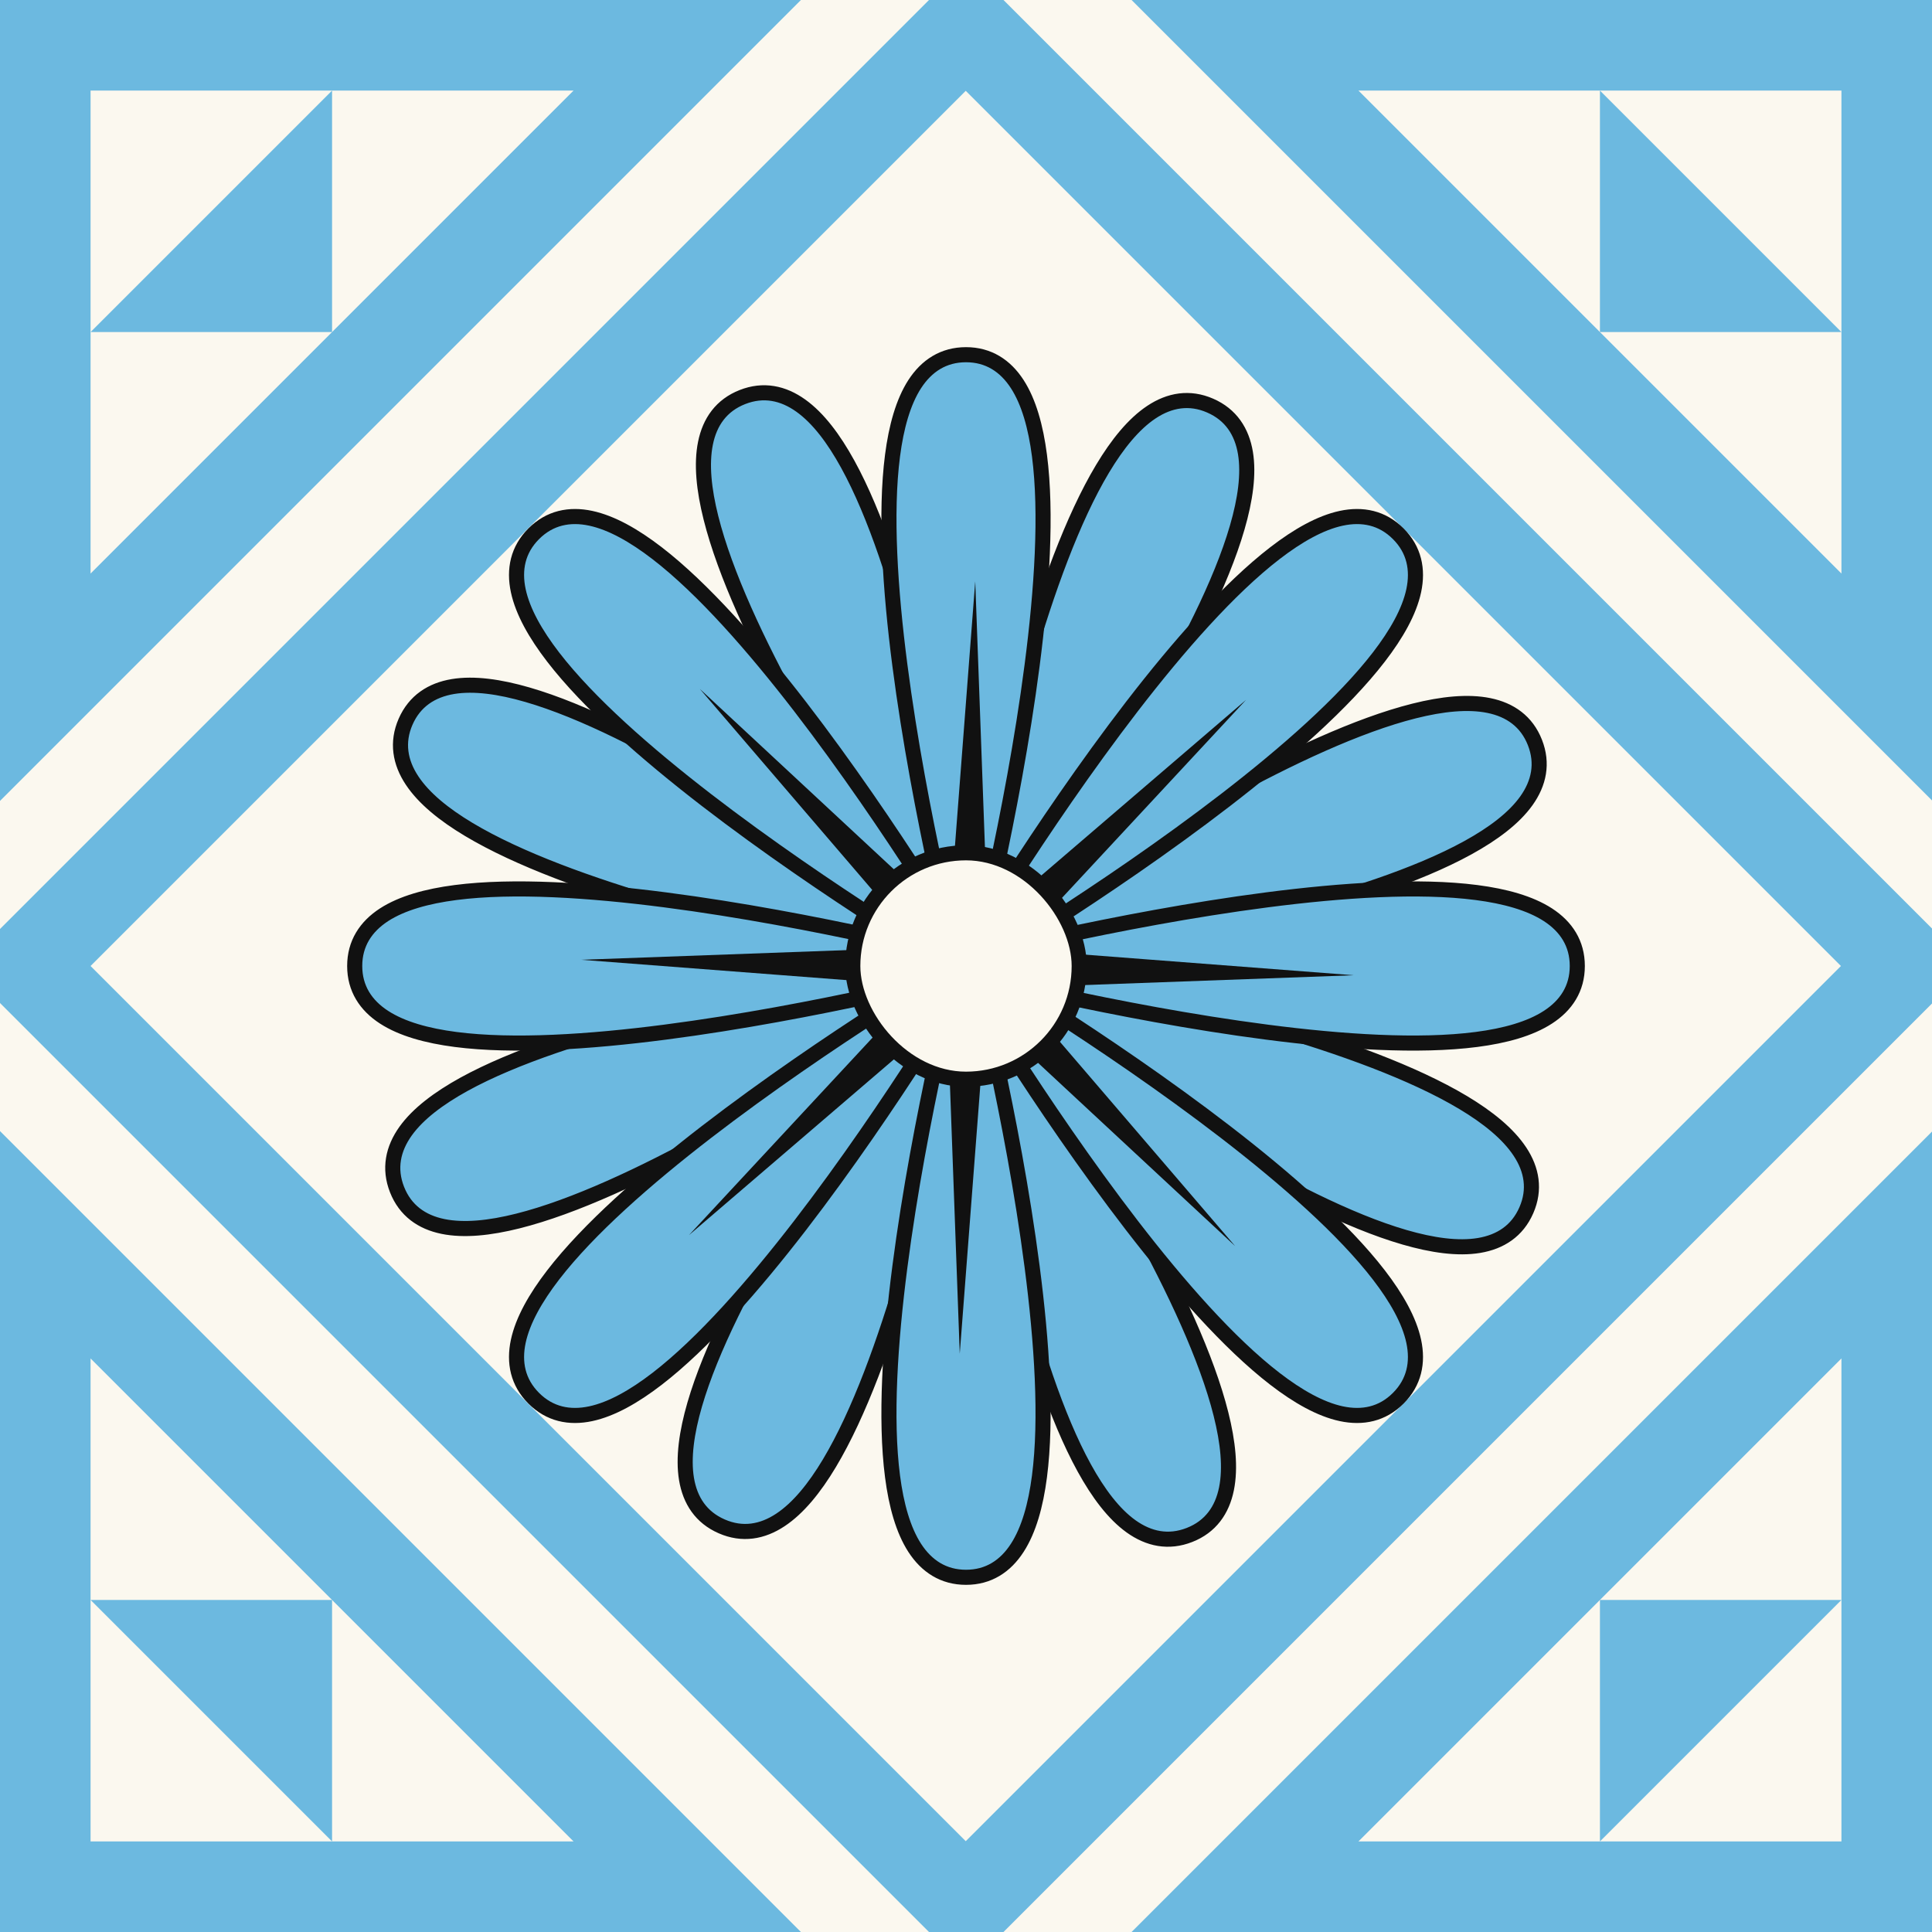 <svg width="64" height="64" viewBox="0 0 64 64" fill="none" xmlns="http://www.w3.org/2000/svg">
<rect x="0" y="0" width="64" height="64" fill="#808080" stroke="none"/>
<g clip-path="url(#clip0_379_2504)">
<rect width="64" height="64" fill="#6CB9E0"/>
<rect x="-3.347" y="32" width="50" height="50" transform="rotate(-45 -3.347 32)" fill="#6CB9E0"/>
<rect x="-3.347" y="32" width="50" height="50" transform="rotate(-45 -3.347 32)" stroke="#FBF8EF" stroke-width="3"/>
<rect width="41" height="41" transform="translate(3 32) rotate(-45)" fill="#FBF8EF"/>
<path d="M29.971 29.496C30.307 30.003 30.614 30.453 30.875 30.833C30.505 30.558 30.066 30.235 29.572 29.881C28.012 28.758 25.908 27.309 23.737 26.009C21.571 24.711 19.321 23.549 17.473 23.014C16.55 22.746 15.703 22.627 15.006 22.742C14.294 22.86 13.734 23.225 13.435 23.909C13.137 24.593 13.251 25.253 13.65 25.854C14.04 26.443 14.704 26.983 15.528 27.476C17.178 28.465 19.561 29.323 21.986 30.026C24.417 30.731 26.91 31.286 28.795 31.665C29.391 31.784 29.926 31.887 30.38 31.97C29.923 32.037 29.384 32.12 28.785 32.218C26.887 32.527 24.375 32.991 21.921 33.606C19.471 34.22 17.059 34.99 15.373 35.917C14.532 36.381 13.848 36.895 13.437 37.469C13.017 38.056 12.879 38.711 13.152 39.405C13.425 40.1 13.971 40.486 14.678 40.629C15.37 40.77 16.222 40.682 17.153 40.448C19.02 39.98 21.311 38.902 23.523 37.684C25.74 36.464 27.896 35.094 29.496 34.029C30.002 33.693 30.453 33.386 30.833 33.125C30.558 33.495 30.235 33.934 29.88 34.428C28.758 35.988 27.309 38.092 26.008 40.262C24.71 42.429 23.549 44.678 23.013 46.526C22.745 47.449 22.626 48.296 22.741 48.993C22.859 49.705 23.224 50.265 23.908 50.563C24.592 50.862 25.252 50.748 25.853 50.349C26.442 49.959 26.982 49.295 27.475 48.471C28.464 46.821 29.322 44.439 30.025 42.013C30.73 39.583 31.285 37.089 31.664 35.205C31.784 34.609 31.886 34.074 31.97 33.62C32.037 34.077 32.12 34.615 32.218 35.215C32.527 37.112 32.99 39.624 33.605 42.079C34.219 44.528 34.989 46.94 35.917 48.626C36.38 49.467 36.894 50.151 37.468 50.562C38.055 50.982 38.71 51.12 39.404 50.847C40.099 50.575 40.485 50.028 40.628 49.321C40.769 48.629 40.681 47.777 40.447 46.846C39.98 44.98 38.902 42.689 37.684 40.476C36.464 38.259 35.093 36.104 34.029 34.504C33.692 33.998 33.386 33.547 33.125 33.167C33.495 33.442 33.934 33.764 34.427 34.12C35.987 35.242 38.091 36.691 40.262 37.991C42.428 39.289 44.678 40.45 46.526 40.986C47.448 41.254 48.295 41.373 48.992 41.258C49.704 41.14 50.264 40.775 50.562 40.091C50.861 39.407 50.747 38.747 50.348 38.146C49.958 37.557 49.294 37.017 48.471 36.524C46.82 35.535 44.438 34.677 42.013 33.974C39.582 33.269 37.089 32.714 35.205 32.336C34.609 32.216 34.074 32.114 33.62 32.03C34.077 31.963 34.615 31.88 35.215 31.782C37.112 31.473 39.624 31.009 42.078 30.394C44.528 29.78 46.94 29.01 48.625 28.082C49.466 27.619 50.15 27.105 50.561 26.531C50.981 25.944 51.119 25.289 50.846 24.595C50.573 23.9 50.026 23.514 49.319 23.371C48.627 23.23 47.776 23.318 46.845 23.552C44.979 24.02 42.688 25.098 40.476 26.316C38.259 27.536 36.104 28.906 34.503 29.971C33.997 30.308 33.547 30.614 33.167 30.875C33.442 30.505 33.764 30.066 34.119 29.572C35.242 28.012 36.69 25.908 37.991 23.738C39.289 21.571 40.45 19.322 40.985 17.474C41.253 16.551 41.372 15.704 41.257 15.007C41.139 14.295 40.774 13.735 40.09 13.437C39.406 13.138 38.746 13.252 38.145 13.651C37.556 14.041 37.017 14.705 36.523 15.529C35.534 17.179 34.677 19.561 33.974 21.987C33.269 24.417 32.714 26.911 32.335 28.795C32.216 29.391 32.113 29.926 32.03 30.38C31.962 29.923 31.88 29.385 31.782 28.785C31.472 26.888 31.009 24.376 30.393 21.921C29.779 19.472 29.01 17.06 28.081 15.374C27.619 14.533 27.104 13.849 26.529 13.438C25.943 13.018 25.288 12.88 24.594 13.153C23.899 13.426 23.513 13.972 23.37 14.68C23.229 15.372 23.317 16.223 23.551 17.154C24.019 19.021 25.097 21.311 26.315 23.524C27.535 25.741 28.906 27.896 29.971 29.496Z" fill="#6CB9E0" stroke="#111111" stroke-width="0.5"/>
<path d="M31.027 28.928C31.155 29.522 31.275 30.053 31.38 30.503C31.136 30.111 30.845 29.65 30.516 29.14C29.474 27.524 28.046 25.407 26.501 23.402C24.959 21.402 23.29 19.498 21.766 18.324C21.005 17.738 20.26 17.317 19.57 17.169C18.864 17.018 18.209 17.153 17.681 17.681C17.153 18.209 17.018 18.864 17.169 19.57C17.317 20.26 17.738 21.005 18.324 21.766C19.498 23.29 21.402 24.959 23.402 26.501C25.407 28.046 27.524 29.474 29.14 30.516C29.65 30.845 30.111 31.136 30.503 31.38C30.053 31.275 29.522 31.155 28.928 31.027C27.049 30.621 24.542 30.134 22.032 29.809C19.528 29.485 17.001 29.319 15.093 29.566C14.141 29.689 13.316 29.919 12.723 30.302C12.118 30.695 11.75 31.254 11.75 32C11.75 32.746 12.118 33.305 12.723 33.697C13.316 34.081 14.141 34.311 15.093 34.434C17.001 34.681 19.528 34.516 22.032 34.191C24.542 33.866 27.049 33.379 28.928 32.973C29.522 32.845 30.053 32.725 30.503 32.62C30.111 32.864 29.65 33.155 29.14 33.484C27.524 34.526 25.407 35.955 23.402 37.499C21.402 39.041 19.498 40.71 18.324 42.234C17.738 42.995 17.317 43.74 17.169 44.43C17.018 45.136 17.153 45.791 17.681 46.319C18.209 46.847 18.864 46.982 19.57 46.831C20.26 46.683 21.005 46.262 21.766 45.676C23.29 44.502 24.959 42.598 26.501 40.598C28.046 38.593 29.474 36.476 30.516 34.86C30.845 34.35 31.136 33.889 31.38 33.497C31.275 33.947 31.155 34.478 31.027 35.072C30.621 36.951 30.134 39.458 29.809 41.968C29.485 44.472 29.319 46.999 29.566 48.907C29.689 49.859 29.919 50.684 30.302 51.276C30.695 51.882 31.254 52.25 32 52.25C32.746 52.25 33.305 51.882 33.697 51.276C34.081 50.684 34.311 49.859 34.434 48.907C34.681 46.999 34.516 44.472 34.191 41.968C33.866 39.458 33.379 36.951 32.973 35.072C32.845 34.478 32.725 33.947 32.62 33.497C32.864 33.889 33.155 34.35 33.484 34.86C34.526 36.476 35.955 38.593 37.499 40.598C39.041 42.598 40.71 44.502 42.234 45.676C42.995 46.262 43.74 46.683 44.43 46.831C45.136 46.982 45.791 46.847 46.319 46.319C46.847 45.791 46.982 45.136 46.831 44.43C46.683 43.74 46.262 42.995 45.676 42.234C44.502 40.71 42.598 39.041 40.598 37.499C38.593 35.955 36.476 34.526 34.86 33.484C34.35 33.155 33.889 32.864 33.497 32.62C33.947 32.725 34.478 32.845 35.072 32.973C36.951 33.379 39.458 33.866 41.968 34.191C44.472 34.516 46.999 34.681 48.907 34.434C49.859 34.311 50.684 34.081 51.276 33.697C51.882 33.305 52.25 32.746 52.25 32C52.25 31.254 51.882 30.695 51.276 30.302C50.684 29.919 49.859 29.689 48.907 29.566C46.999 29.319 44.472 29.485 41.968 29.809C39.458 30.134 36.951 30.621 35.072 31.027C34.478 31.155 33.947 31.275 33.497 31.38C33.889 31.136 34.35 30.845 34.86 30.516C36.476 29.474 38.593 28.046 40.598 26.501C42.598 24.959 44.502 23.29 45.676 21.766C46.262 21.005 46.683 20.26 46.831 19.57C46.982 18.864 46.847 18.209 46.319 17.681C45.791 17.153 45.136 17.018 44.43 17.169C43.74 17.317 42.995 17.738 42.234 18.324C40.71 19.498 39.041 21.402 37.499 23.402C35.955 25.407 34.526 27.524 33.484 29.14C33.155 29.65 32.864 30.111 32.62 30.503C32.725 30.053 32.845 29.522 32.973 28.928C33.379 27.049 33.866 24.542 34.191 22.032C34.516 19.528 34.681 17.001 34.434 15.093C34.311 14.141 34.081 13.316 33.697 12.723C33.305 12.118 32.746 11.75 32 11.75C31.254 11.75 30.695 12.118 30.302 12.723C29.919 13.316 29.689 14.141 29.566 15.093C29.319 17.001 29.485 19.528 29.809 22.032C30.134 24.542 30.621 27.049 31.027 28.928Z" fill="#6CB9E0" stroke="#111111" stroke-width="0.5"/>
<path d="M32.306 19.256L32.717 30.526L41.277 23.184L33.599 31.444L44.843 32.306L33.573 32.717L40.915 41.278L32.655 33.599L31.793 44.844L31.382 33.574L22.822 40.916L30.5 32.656L19.256 31.794L30.526 31.383L23.184 22.822L31.444 30.501L32.306 19.256Z" fill="#111111"/>
<rect x="28.25" y="28.25" width="7.5" height="7.5" rx="3.75" fill="#FBF8EF" stroke="#111111" stroke-width="0.5"/>
<path d="M61 45V61H45L61 45Z" fill="#FBF8EF"/>
<path d="M45 3H61V19L45 3Z" fill="#FBF8EF"/>
<path d="M19 3H3V19L19 3Z" fill="#FBF8EF"/>
<path d="M19 61H3V45L19 61Z" fill="#FBF8EF"/>
<path d="M3 53H11V61L3 53Z" fill="#6CB9E0"/>
<path d="M11 3V11H3L11 3Z" fill="#6CB9E0"/>
<path d="M61 11L53 11V3L61 11Z" fill="#6CB9E0"/>
<path d="M53 61V53H61L53 61Z" fill="#6CB9E0"/>
</g>
<defs>
<clipPath id="clip0_379_2504">
<rect width="64" height="64" fill="white"/>
</clipPath>
</defs>
</svg>
